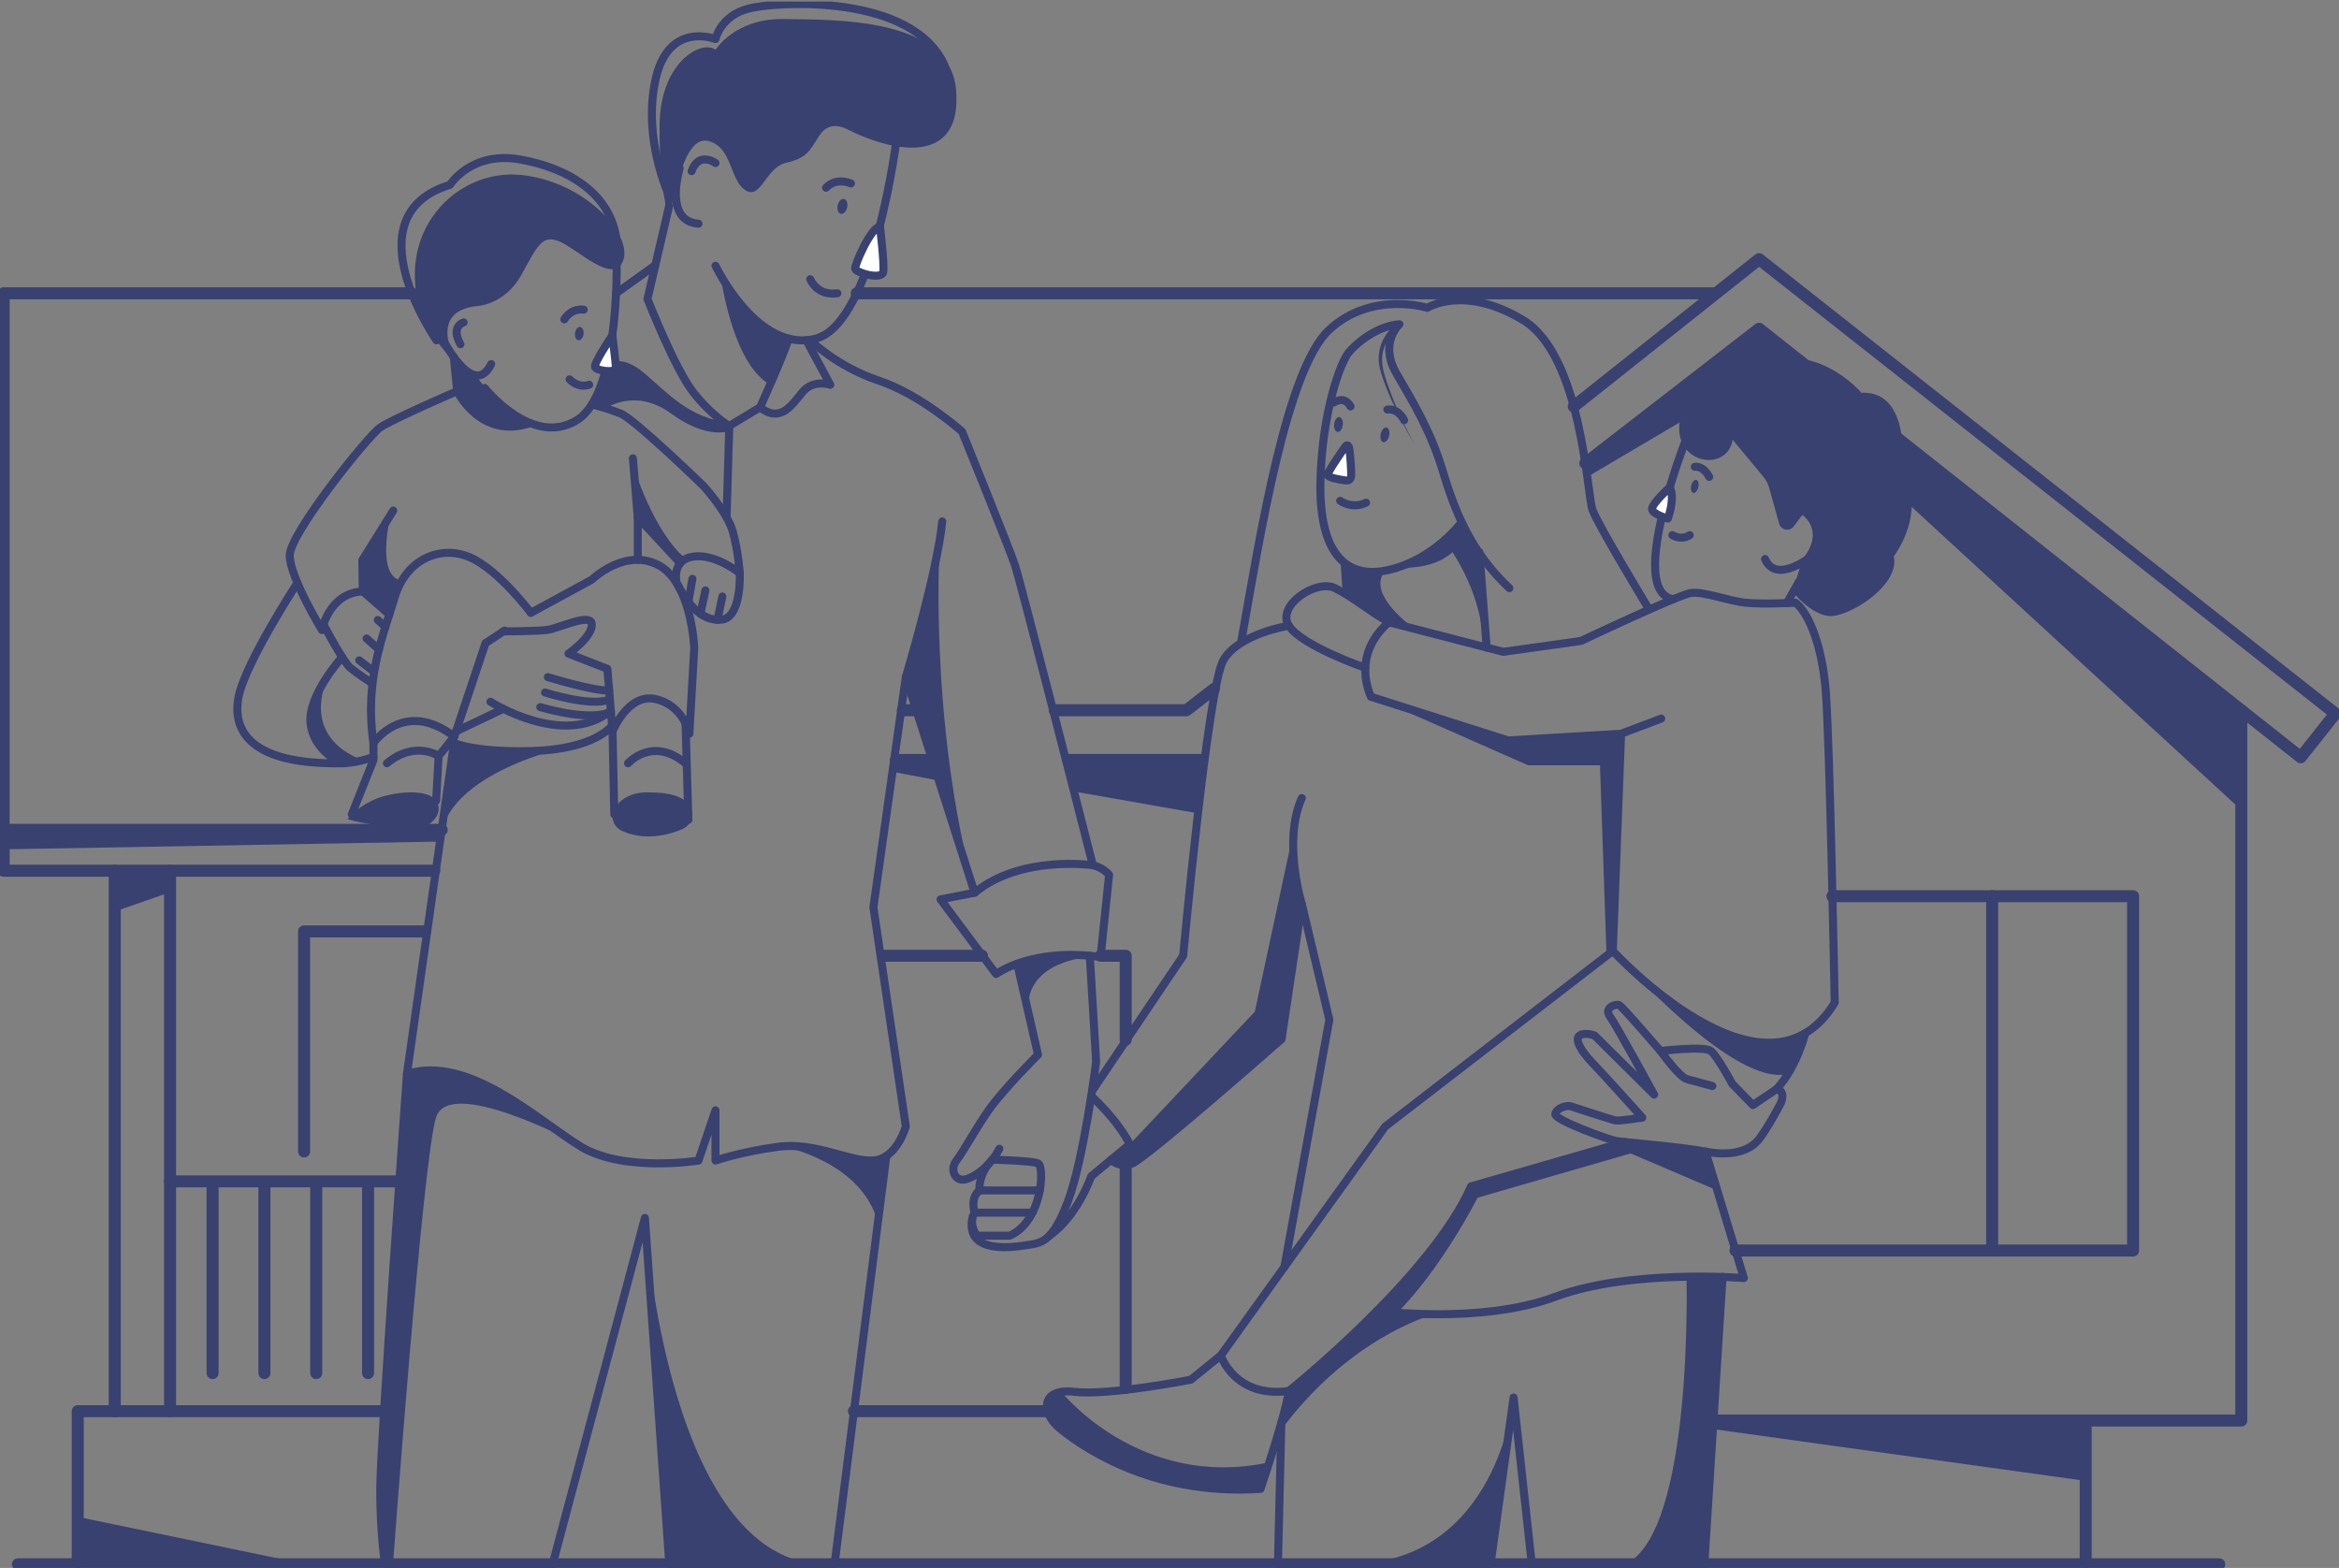 <svg width="1168" height="783" viewBox="0 0 1168 783" fill="none" xmlns="http://www.w3.org/2000/svg">
<rect x="0" y="0" width="1168" height="783" fill="#808080" stroke="none"/>
<g clip-path="url(#clip0_1121_37)">
<path d="M447.977 67.686C447.977 67.686 436.555 161.403 407.438 169.08C378.322 176.758 357.291 132.723 357.291 132.723" stroke="#384170" stroke-width="4" stroke-linecap="round" stroke-linejoin="round"/>
<path d="M334.089 103.086L323.316 149.284C323.316 149.284 337.067 184.429 346.366 196.149C355.665 207.868 364.164 212.709 364.164 212.709L379.529 203.42C379.529 203.42 391.46 177.182 393.784 169.093" stroke="#384170" stroke-width="4" stroke-linecap="round" stroke-linejoin="round"/>
<path d="M333.919 109.212C333.919 109.212 328.987 93.136 329.388 62.026C329.788 30.916 350.418 19.609 357.291 24.863C357.291 24.863 366.996 9.108 391.26 9.514C415.524 9.92 474.164 8.302 477.397 44.659C480.63 81.016 449.493 77.781 422.803 64.45C422.803 64.45 414.311 59.505 409.155 67.686C403.999 75.866 402.786 78.896 392.473 81.32C382.161 83.743 380.038 100.104 372.152 94.954C364.267 89.803 365.783 73.442 353.651 70.412C341.519 67.382 336.903 97.941 333.919 109.212Z" fill="#384170"/>
<path d="M359.857 137.492C359.857 137.492 365.31 181.254 384.582 192.161L395.385 169.486C395.385 169.486 374.1 163.215 359.857 137.492Z" fill="#384170"/>
<path d="M357.285 81.416C357.285 81.416 348.999 75.357 345.359 85.458" stroke="#384170" stroke-width="4" stroke-linecap="round" stroke-linejoin="round"/>
<path d="M339.396 84.046C339.396 84.046 331.201 110.406 348.793 111.714" stroke="#384170" stroke-width="4" stroke-linecap="round" stroke-linejoin="round"/>
<path d="M402.634 169.892L414.614 192.161C414.614 192.161 406.122 189.21 400.663 195.876C395.203 202.541 389.647 211.328 379.535 203.45" stroke="#384170" stroke-width="4" stroke-linecap="round" stroke-linejoin="round"/>
<path d="M238.392 152.822C238.392 152.822 252.04 152.156 260.23 137.492C268.419 122.828 270.542 116.768 279.641 120.707C288.74 124.645 306.331 142.521 311.184 130.099C316.036 117.677 292.682 90.712 260.23 87.379C227.777 84.046 196.234 115.986 210.792 157.882C210.792 157.882 218.374 173.728 227.88 180.793C227.886 180.793 212.721 155.343 238.392 152.822Z" fill="#384170"/>
<path d="M307.853 125.251C307.853 125.251 310.583 195.846 288.139 209.783C265.695 223.72 242.038 193.725 242.038 193.725" stroke="#384170" stroke-width="4" stroke-linecap="round" stroke-linejoin="round"/>
<path d="M221.407 169.977C221.407 169.977 236.572 199.578 245.271 181.806" stroke="#384170" stroke-width="4" stroke-linecap="round" stroke-linejoin="round"/>
<path d="M226.594 178.297L228.292 195.337C228.292 195.337 239.994 219.739 264.773 211.273" stroke="#384170" stroke-width="4" stroke-linecap="round" stroke-linejoin="round"/>
<path d="M231.525 161.003C231.525 161.003 224.853 162.821 229.906 171.91" stroke="#384170" stroke-width="4" stroke-linecap="round" stroke-linejoin="round"/>
<path d="M228.292 195.336C228.292 195.336 195.93 209.292 189.864 213.473C183.799 217.654 144.673 266.439 144.673 277.347C144.673 288.254 160.748 314.613 160.748 314.613C160.748 314.613 164.187 296.131 181.172 295.319L180.917 279.771L196.385 254.975" stroke="#384170" stroke-width="4" stroke-linecap="round" stroke-linejoin="round"/>
<path d="M161.506 311.868C161.506 311.868 171.472 330.653 174.912 333.495C178.351 336.337 185.424 340.972 185.424 340.972" stroke="#384170" stroke-width="4" stroke-linecap="round" stroke-linejoin="round"/>
<path d="M265.082 306.027C265.082 306.027 249.111 284.618 234.753 278.353C220.394 272.087 203.009 278.759 197.144 298.149C191.278 317.54 181.882 339.554 186.48 371.064C186.48 371.064 201.796 348.644 226.867 367.834L242.438 321.176L249.517 316.528L251.943 314.886" stroke="#384170" stroke-width="4" stroke-linecap="round" stroke-linejoin="round"/>
<path d="M181.178 295.32L194.396 306.875" stroke="#384170" stroke-width="4" stroke-linecap="round" stroke-linejoin="round"/>
<path d="M295.546 201.96C300.444 203.183 305.261 204.709 309.97 206.529C316.849 209.274 351.425 242.807 351.425 242.807C351.425 242.807 362.95 255.532 365.777 265.022C368.604 274.511 369.417 286.23 369.417 286.23C369.417 286.23 357.285 276.335 346.166 277.953C335.047 279.571 337.874 291.078 337.874 291.078" stroke="#384170" stroke-width="4" stroke-linecap="round" stroke-linejoin="round"/>
<path d="M265.082 306.027L295.539 289.466C295.539 289.466 312.093 273.408 328.775 282.194C345.456 290.981 346.669 323.575 346.669 323.575L344.243 366.422C344.243 366.422 341.513 352.485 327.562 349.153C313.61 345.82 305.876 365.211 305.876 365.211L303.298 334.004L283.887 326.417C283.887 326.417 295.667 318.212 295.539 311.874C295.412 305.536 278.731 314.013 272.968 314.619C267.205 315.225 251.3 315.328 251.3 315.328" stroke="#384170" stroke-width="4" stroke-linecap="round" stroke-linejoin="round"/>
<path d="M305.033 354.916C281.485 373.912 244.919 350.438 244.919 350.438" stroke="#384170" stroke-width="4" stroke-linecap="round" stroke-linejoin="round"/>
<path d="M273.575 338.143C273.575 338.143 296.019 345.044 304.196 344.869" stroke="#384170" stroke-width="4" stroke-linecap="round" stroke-linejoin="round"/>
<path d="M272.167 345.82C272.167 345.82 294.812 353.092 304.202 349.365" stroke="#384170" stroke-width="4" stroke-linecap="round" stroke-linejoin="round"/>
<path d="M173.486 409.039C178.952 402.827 186.301 398.571 194.414 396.92C208.087 394.09 218.199 396.114 219.005 402.98C219.812 409.845 210.919 413.481 210.919 413.481C210.919 413.481 187.796 413.481 173.486 409.039Z" fill="#384170"/>
<path d="M310.638 414.947C309.561 414.475 308.603 413.772 307.83 412.888C307.056 412.003 306.488 410.96 306.165 409.831C305.842 408.702 305.772 407.516 305.96 406.357C306.148 405.198 306.589 404.094 307.253 403.125C309.843 399.356 314.611 395.672 323.322 395.684C334.847 395.684 341.01 397.732 344.079 402.01C344.779 403.008 345.244 404.15 345.441 405.352C345.638 406.554 345.561 407.784 345.216 408.952C344.871 410.121 344.266 411.196 343.448 412.098C342.63 413.001 341.618 413.708 340.488 414.166C333.628 417.008 321.975 420.068 310.638 414.947Z" fill="#384170"/>
<path d="M175.676 406.694L186.486 379.548V371.064" stroke="#384170" stroke-width="4" stroke-linecap="round" stroke-linejoin="round"/>
<path d="M217.78 399.877L219.042 377.53L226.873 367.834" stroke="#384170" stroke-width="4" stroke-linecap="round" stroke-linejoin="round"/>
<path d="M306.744 406.695L305.882 365.211" stroke="#384170" stroke-width="4" stroke-linecap="round" stroke-linejoin="round"/>
<path d="M343.747 409.445L342.333 361.357" stroke="#384170" stroke-width="4" stroke-linecap="round" stroke-linejoin="round"/>
<path d="M313.61 381.165C313.61 381.165 325.742 367.428 342.326 381.165" stroke="#384170" stroke-width="4" stroke-linecap="round" stroke-linejoin="round"/>
<path d="M219.042 377.53C219.042 377.53 207.158 369.549 193.207 381.165" stroke="#384170" stroke-width="4" stroke-linecap="round" stroke-linejoin="round"/>
<path d="M269.783 353.116C269.783 353.116 291.773 359.848 303.34 356.146" stroke="#384170" stroke-width="4" stroke-linecap="round" stroke-linejoin="round"/>
<path d="M148.519 291.078C148.519 291.078 122.338 331.247 119.105 348.129C115.872 365.01 125.171 381.971 170.866 381.165C170.866 381.165 156.714 375.487 155.094 361.363C153.475 347.238 170.866 328.156 170.866 328.156" stroke="#384170" stroke-width="4" stroke-linecap="round" stroke-linejoin="round"/>
<path d="M170.866 381.165C170.866 381.165 177.581 381.22 186.486 378.014" stroke="#384170" stroke-width="4" stroke-linecap="round" stroke-linejoin="round"/>
<path d="M162.998 340.16C162.998 340.16 149.847 367.61 181.081 379.663C181.081 379.663 174.342 384.159 166.413 378.699C166.413 378.699 143.405 363.284 162.998 340.16Z" fill="#384170"/>
<path d="M251.307 353.964L227.752 365.211" stroke="#384170" stroke-width="4" stroke-linecap="round" stroke-linejoin="round"/>
<path d="M369.417 286.23C369.417 286.23 370.43 308.45 360.318 309.462C350.206 310.474 343.012 301.088 338.42 292.041" stroke="#384170" stroke-width="4" stroke-linecap="round" stroke-linejoin="round"/>
<path d="M343.746 300.604L345.767 289.06" stroke="#384170" stroke-width="4" stroke-linecap="round" stroke-linejoin="round"/>
<path d="M349.763 306.499L352.239 294.835" stroke="#384170" stroke-width="4" stroke-linecap="round" stroke-linejoin="round"/>
<path d="M358.28 309.523L360.732 297.883" stroke="#384170" stroke-width="4" stroke-linecap="round" stroke-linejoin="round"/>
<path d="M188.657 309.614L192.442 313.044" stroke="#384170" stroke-width="4" stroke-linecap="round" stroke-linejoin="round"/>
<path d="M183.046 318.855L189.228 324.333" stroke="#384170" stroke-width="4" stroke-linecap="round" stroke-linejoin="round"/>
<path d="M179.407 329.78L186.486 335.216" stroke="#384170" stroke-width="4" stroke-linecap="round" stroke-linejoin="round"/>
<path d="M327.252 132.426L307.629 146.46" stroke="#384170" stroke-width="4" stroke-linecap="round" stroke-linejoin="round"/>
<path d="M302.521 184.508C302.521 184.508 308.46 177.921 319.985 187.489C331.511 197.057 343.442 211.394 364.17 212.709L362.811 258.356" stroke="#384170" stroke-width="4" stroke-linecap="round" stroke-linejoin="round"/>
<path d="M404.599 169.892C404.599 169.892 417.944 183.12 438.872 190.089C459.8 197.057 480.424 215.539 480.424 215.539C480.424 215.539 503.778 273.105 506.811 282.194C509.844 291.284 545.736 432.066 545.736 432.066C545.736 432.066 509.747 426.812 486.696 445.803L452.32 338.142C452.32 338.142 468.092 285.424 470.518 260.38" stroke="#384170" stroke-width="4" stroke-linecap="round" stroke-linejoin="round"/>
<path d="M452.326 338.143L436.142 453.075L452.32 562.547C452.32 562.547 447.874 578.708 436.142 579.514C424.411 580.32 407.432 570.224 388.828 572.648C370.224 575.072 357.285 579.562 357.285 579.562V554.469L348.793 579.562C348.793 579.562 311.59 585.573 290.159 572.648C268.728 559.723 234.352 526.595 203.21 536.291L226.715 371.064" stroke="#384170" stroke-width="4" stroke-linecap="round" stroke-linejoin="round"/>
<path d="M224.914 370.264C224.914 370.264 234.31 375.839 265.283 375.063C297.365 374.252 305.645 362.338 305.645 362.338" stroke="#384170" stroke-width="4" stroke-linecap="round" stroke-linejoin="round"/>
<path d="M339.7 281.219L318.469 258.356L316.042 228.87" stroke="#384170" stroke-width="4" stroke-linecap="round" stroke-linejoin="round"/>
<path d="M318.469 258.356V279.565" stroke="#384170" stroke-width="4" stroke-linecap="round" stroke-linejoin="round"/>
<path d="M469.372 268.96C469.372 268.96 463.245 357.939 486.702 445.803L452.648 337.052C452.648 337.052 469.432 283.2 469.372 268.96Z" fill="#384170"/>
<path d="M486.702 445.803L469.675 449.136L497.415 486.402C497.415 486.402 515.309 473.071 549.582 477.919L553.828 436.914C553.828 436.914 551.402 433.478 545.742 432.066" stroke="#384170" stroke-width="4" stroke-linecap="round" stroke-linejoin="round"/>
<path d="M439.43 113.217C439.43 113.217 441.638 131.323 441.074 135.698C440.51 140.073 427.31 136.147 427.031 134.183C426.752 132.22 434.972 113.302 439.43 113.217Z" fill="white" stroke="#384170" stroke-width="4" stroke-linecap="round" stroke-linejoin="round"/>
<path d="M507.933 481.251L518.342 526.698C518.342 526.698 500.751 544.271 493.775 554.269C486.799 564.268 481.037 575.175 477.7 579.417C474.364 583.658 476.487 589.112 480.733 589.112C484.979 589.112 494.181 583.149 499.034 573.66" stroke="#384170" stroke-width="4" stroke-linecap="round" stroke-linejoin="round"/>
<path d="M495.516 579.114C495.516 579.114 515.006 579.574 518.342 580.962C521.679 582.349 520.805 609.611 504.227 617.083H487.703C487.703 617.083 483.257 610.823 486.696 605.57C486.696 605.57 484.27 598.098 489.123 594.462C489.129 594.462 488.152 586.585 495.516 579.114Z" stroke="#384170" stroke-width="4" stroke-linecap="round" stroke-linejoin="round"/>
<path d="M489.128 594.462H519.228" stroke="#384170" stroke-width="4" stroke-linecap="round" stroke-linejoin="round"/>
<path d="M486.702 605.57H515.57" stroke="#384170" stroke-width="4" stroke-linecap="round" stroke-linejoin="round"/>
<path d="M485.398 609.411C482.971 625.566 504.087 623.142 511.754 621.931C519.422 620.719 525.1 621.531 533.204 600.116C541.308 578.702 547.362 530.231 547.362 530.231L544.201 477.289" stroke="#384170" stroke-width="4" stroke-linecap="round" stroke-linejoin="round"/>
<path d="M544.917 547.337C544.917 547.337 558.074 559.117 564.14 571.436L544.917 587.391C544.917 587.391 538.05 607.388 524.001 617.083" stroke="#384170" stroke-width="4" stroke-linecap="round" stroke-linejoin="round"/>
<path d="M865.218 219.575L880.65 238.214C881.937 239.774 882.884 241.587 883.428 243.534L888.42 261.483C888.628 262.232 889.043 262.907 889.616 263.432C890.19 263.957 890.899 264.311 891.664 264.453C892.429 264.595 893.218 264.52 893.942 264.236C894.666 263.952 895.296 263.47 895.76 262.846L900.006 257.138C900.006 257.138 911.732 264.816 900.006 279.359L895.153 295.519C895.153 295.519 904.052 306.827 913.351 307.639C922.65 308.451 948.94 292.69 945.701 277.741C945.701 277.741 962.686 255.926 949.747 235.324C949.747 235.324 955.006 194.931 929.529 196.142C929.529 196.142 904.452 166.651 874.529 184.829C874.529 184.829 845.412 184.423 839.346 207.856C833.281 231.288 862.385 236.948 865.218 219.575Z" fill="#384170"/>
<path d="M809.508 366.423L805.365 474.889C805.365 474.889 881.39 557.699 916.172 500.739C916.172 500.739 913.745 370.664 911.719 345.214C909.693 319.764 902.014 304.815 896.555 300.979C896.555 300.979 880.486 301.888 871.684 300.979C862.882 300.07 850.757 295.223 844.387 296.132C838.018 297.04 789.49 320.067 789.49 320.067L750.668 325.52L693.648 310.765C693.648 310.765 674.844 324.309 684.549 347.941L753.095 369.755L809.508 366.423L829.526 358.848" stroke="#384170" stroke-width="4" stroke-linecap="round" stroke-linejoin="round"/>
<path d="M843.775 214.63C843.775 214.63 811.067 295.344 835.61 299.222" stroke="#384170" stroke-width="4" stroke-linecap="round" stroke-linejoin="round"/>
<path d="M892.284 301.173L898.374 290.375" stroke="#384170" stroke-width="4" stroke-linecap="round" stroke-linejoin="round"/>
<path d="M902.614 279.165C902.614 279.165 886.54 291.284 881.384 279.165" stroke="#384170" stroke-width="4" stroke-linecap="round" stroke-linejoin="round"/>
<path d="M742.388 323.375L738.737 275.735" stroke="#384170" stroke-width="4" stroke-linecap="round" stroke-linejoin="round"/>
<path d="M823.526 304.409C823.526 304.409 798.086 262.398 795.253 254.72C792.42 247.043 790 177.564 760.477 159.791C730.954 142.018 712.756 153.731 712.756 153.731C712.756 153.731 684.853 144.987 663.622 164.808C642.391 184.629 629.046 268.257 619.947 319.764" stroke="#384170" stroke-width="4" stroke-linecap="round" stroke-linejoin="round"/>
<path d="M237.737 187.435C237.737 187.435 249.396 206.401 265.834 211.673C265.834 211.673 240.964 221.89 228.147 193.919L227.886 180.793C227.886 180.793 231.817 185.999 237.737 187.435Z" fill="#384170"/>
<path d="M729.905 260.707C729.905 260.707 716.371 279.231 693.739 284.552C671.107 289.872 658.557 274.923 659.376 240.177C660.195 205.432 669.488 180.793 673.534 175.946C677.58 171.098 687.685 162.821 698.804 161.912C698.804 161.912 688.492 171.304 697.288 186.453C706.084 201.602 714.576 215.691 720.339 234.851C726.101 254.011 733.987 275.226 753.701 293.708" stroke="#384170" stroke-width="4" stroke-linecap="round" stroke-linejoin="round"/>
<path d="M681.771 333.495C681.771 333.495 650.076 322.588 643.604 312.492C637.132 302.397 657.356 289.06 666.655 293.708C675.954 298.355 683.439 305.009 693.648 310.765" stroke="#384170" stroke-width="4" stroke-linecap="round" stroke-linejoin="round"/>
<path d="M669.324 279.165L670.47 295.78L692.684 311.535L695.049 311.117L706.52 314.086C706.52 314.086 681.34 296.616 691.895 284.927C687.95 285.917 683.82 285.908 679.879 284.902C675.938 283.896 672.31 281.924 669.324 279.165Z" fill="#384170"/>
<path d="M696.978 283.328C696.978 283.328 714.776 285.436 725.288 275.735C725.288 275.735 740.866 298.155 740.556 322.903L743.947 323.781C743.947 323.781 742.697 322.369 742.382 314.086C742.067 305.803 738.742 277.535 738.742 277.535L730.45 261.846C730.45 261.846 718.015 279.559 696.978 283.328Z" fill="#384170"/>
<path d="M643.598 312.492C643.598 312.492 618.527 316.364 610.842 329.78C603.156 343.196 590.824 477.289 590.824 477.289L545.33 544.829" stroke="#384170" stroke-width="4" stroke-linecap="round" stroke-linejoin="round"/>
<path d="M554.896 579.114C554.896 579.114 558.481 583.355 565.153 581.131C571.826 578.908 639.958 518.918 639.958 518.918L650.07 451.457C650.07 451.457 640.365 419.947 650.07 398.538" stroke="#384170" stroke-width="4" stroke-linecap="round" stroke-linejoin="round"/>
<path d="M195.154 256.962C195.154 256.962 187.226 287.927 200.68 290.005L194.972 305.094L191.684 304.488L182.07 296.089L180.923 279.728L195.154 256.962Z" fill="#384170"/>
<path d="M316.376 232.912C316.376 232.912 326.045 265.409 342.46 279.049L339.166 281.922L332.081 273.038L319.342 259.313L316.376 232.912Z" fill="#384170"/>
<path d="M334.234 97.88C334.234 97.88 320.889 70.109 327.246 40.114C333.603 10.12 357.285 19.512 357.285 19.512C357.285 19.512 359.711 7.896 373.869 4.26C388.027 0.624 455.553 -3.212 471.628 32.54" stroke="#384170" stroke-width="4" stroke-linecap="round" stroke-linejoin="round"/>
<path d="M217.98 169.977C217.98 169.977 174.505 107.679 224.653 92.324C224.653 92.324 235.286 75.387 259.49 79.599C283.693 83.81 305.433 96.771 307.963 120.586" stroke="#384170" stroke-width="4" stroke-linecap="round" stroke-linejoin="round"/>
<path d="M887.177 543.865L875.318 551.845L865.005 541.241C865.005 541.241 857.726 527.607 854.39 524.88C851.054 522.154 829.216 524.88 829.216 524.88C829.216 524.88 810.212 502.763 808.592 501.951C806.972 501.139 800.706 503.163 803.945 507.611C807.185 512.058 825.983 546.592 825.983 546.592L796.26 517.1C796.26 517.1 791.407 515.282 788.781 517.1C786.154 518.918 789.387 524.777 795.047 530.637C800.706 536.497 820.117 558.105 820.117 558.105C820.117 558.105 808.392 559.923 806.572 559.517C804.752 559.111 786.148 553.057 784.328 552.451C782.508 551.845 777.255 553.257 776.649 556.287C776.042 559.317 803.539 569.212 807.179 569.818C810.818 570.424 840.541 572.848 851.66 575.072C862.779 577.296 873.498 575.678 878.757 568.406C884.016 561.135 889.269 550.834 889.269 550.834C889.269 550.834 892.029 544.974 887.177 543.865Z" stroke="#384170" stroke-width="4" stroke-linecap="round" stroke-linejoin="round"/>
<path d="M829.216 524.88C829.216 524.88 838.522 537.848 842.361 538.89C846.201 539.932 855.1 542.35 855.1 542.35" stroke="#384170" stroke-width="4" stroke-linecap="round" stroke-linejoin="round"/>
<path d="M805.365 474.889L691.731 562.547L609.629 676.873C609.629 676.873 616.507 698.281 643.598 694.645C643.598 694.645 714.776 637.685 734.587 592.445L811.413 570.315" stroke="#384170" stroke-width="4" stroke-linecap="round" stroke-linejoin="round"/>
<path d="M901.45 515.967C901.45 515.967 897.507 532.552 887.177 543.841" stroke="#384170" stroke-width="4" stroke-linecap="round" stroke-linejoin="round"/>
<path d="M643.598 694.652C642.384 702.668 637.532 718.726 633.819 730.245C631.393 737.881 629.446 743.528 629.446 743.528C573.639 747.164 538.456 720.908 529.151 713.23C521.265 706.704 519.761 696.657 529.97 695.052C532.113 694.755 534.287 694.755 536.43 695.052C553.415 697.088 594.663 688.992 594.663 688.992L609.628 676.873" stroke="#384170" stroke-width="4" stroke-linecap="round" stroke-linejoin="round"/>
<path d="M633.826 730.252C631.399 737.887 629.452 743.534 629.452 743.534C573.645 747.17 538.463 720.914 529.158 713.236C521.272 706.71 519.768 696.663 529.977 695.058C529.977 695.064 569.126 744.225 633.826 730.252Z" fill="#384170"/>
<path d="M650.077 451.457L663.828 509.222L641.378 632.668" stroke="#384170" stroke-width="4" stroke-linecap="round" stroke-linejoin="round"/>
<path d="M851.66 575.072L870.811 638.237C870.811 638.237 813.833 633.65 776.637 647.587C739.44 661.524 687.613 654.573 687.613 654.573" stroke="#384170" stroke-width="4" stroke-linecap="round" stroke-linejoin="round"/>
<path d="M203.21 536.291C203.21 536.291 189.864 721.386 189.864 743.867C189.864 766.348 192.291 781.182 192.291 781.182H275.94L322.042 608.199L334.234 781.182H416.731L442.596 577.265" stroke="#384170" stroke-width="4" stroke-linecap="round" stroke-linejoin="round"/>
<path d="M860.183 637.698L851.06 781.182H764.923L755.824 697.881L744.299 781.182H638.145L639.861 710.37" stroke="#384170" stroke-width="4" stroke-linecap="round" stroke-linejoin="round"/>
<path d="M842.167 637.57C842.167 637.57 845.74 765.985 811.419 781.182H851.054L860.838 637.722C860.838 637.722 844.12 637.54 842.167 637.57Z" fill="#384170"/>
<path d="M755.818 697.881C755.818 697.881 747.933 781.182 672.715 781.182H744.293L755.818 697.881Z" fill="#384170"/>
<path d="M714.272 656.931C714.272 656.931 672.417 668.504 638.145 716.278L639.358 712.127L644.92 693.567L686.484 655.719C686.484 655.719 699.368 655.67 714.272 656.931Z" fill="#384170"/>
<path d="M857.544 594.463L814.264 575.999L737.833 598.098C737.833 598.098 719.847 633.71 696.978 656.325L686.478 655.719C686.478 655.719 724.275 618.495 734.587 592.439L812.074 570.376L850.599 574.866L857.544 594.463Z" fill="#384170"/>
<path d="M809.654 479.288C809.654 479.288 866.413 543.362 892.86 536.248C892.86 536.248 898.86 524.026 902.79 515.137C902.79 515.137 871.981 540.344 809.654 479.288Z" fill="#384170"/>
<path d="M646.115 414.299L626.619 505.193L564.14 571.442L555.854 579.12C555.854 579.12 557.468 583.967 565.153 581.138C572.839 578.308 639.958 518.918 639.958 518.918L650.78 452.263C650.78 452.263 644.205 436.932 646.115 414.299Z" fill="#384170"/>
<path d="M687.922 349.013L763.104 382.177H798.972L802.247 477.289L805.438 472.914L809.478 367.235L753.095 369.755L687.922 349.856" fill="#384170"/>
<path d="M322.042 608.199C322.042 608.199 332.96 786.89 416.737 781.182H334.234L322.042 608.199Z" fill="#384170"/>
<path d="M286.574 570.382C286.574 570.382 224.44 537.302 217.768 557.905C211.095 578.507 196.24 781.182 196.24 781.182H192.291C192.291 781.182 189.155 740.244 189.864 733.027C190.574 725.81 203.21 537.702 203.21 537.702C203.21 537.702 210.64 531.715 226.739 536.024C242.838 540.332 281.23 567.116 286.574 570.382Z" fill="#384170"/>
<path d="M390.811 572.442C390.811 572.442 430.477 579.968 438.369 610.617L442.615 579.108C442.615 579.108 435.554 581.683 421.451 578.199C407.347 574.714 405.813 571.527 390.811 572.442Z" fill="#384170"/>
<path d="M699.459 162.93L699.326 163.021L698.901 163.306C698.525 163.572 697.979 163.984 697.318 164.56C695.49 166.156 693.937 168.042 692.72 170.141C691.907 171.543 691.279 173.044 690.852 174.607C690.369 176.357 690.136 178.166 690.16 179.982C690.204 181.945 690.493 183.895 691.022 185.787C691.537 187.804 692.144 189.78 692.842 191.761C693.539 193.743 694.249 195.706 694.995 197.627C695.377 198.591 695.759 199.536 696.135 200.475C696.511 201.414 696.924 202.329 697.306 203.238C698.089 205.056 698.859 206.783 699.623 208.425C700.388 210.067 701.109 211.606 701.795 213.03C704.537 218.708 706.551 222.405 706.551 222.405C706.551 222.405 704.403 218.769 701.455 213.2C700.715 211.8 699.927 210.285 699.114 208.668C698.301 207.05 697.458 205.335 696.608 203.553L695.335 200.826C694.93 199.893 694.512 198.954 694.079 198.009C693.26 196.1 692.447 194.149 691.701 192.167C690.955 190.186 690.251 188.162 689.663 186.187C689.018 184.195 688.622 182.131 688.486 180.042C688.297 176.266 689.136 172.509 690.913 169.171C691.614 167.84 692.443 166.58 693.387 165.408C694.112 164.502 694.9 163.65 695.747 162.857C696.293 162.339 696.866 161.849 697.464 161.391L697.955 161.027L698.143 160.9C698.409 160.719 698.737 160.651 699.053 160.712C699.369 160.772 699.648 160.955 699.829 161.221C700.01 161.487 700.078 161.814 700.018 162.13C699.958 162.446 699.774 162.725 699.508 162.906V162.906L699.459 162.93Z" fill="#384170"/>
<path d="M364.091 215.267C364.091 215.267 353.045 219.636 335.15 206.529C317.256 193.422 302.521 203.917 302.521 203.917L296.413 202.178L300.556 191.089L302.521 183.726C302.521 183.726 306.713 179.485 312.991 183.199C319.269 186.914 347.84 213.97 364.17 212.709L364.091 215.267Z" fill="#384170"/>
<path d="M291.032 371.064C291.032 371.064 224.992 383.226 220.061 417.723L226.576 371.943C226.576 371.943 266.477 381.771 291.032 371.064Z" fill="#384170"/>
<path d="M544.238 477.901C544.238 477.901 511.342 479.518 513.478 505.459L508.188 482.348C508.188 482.348 519.246 474.253 544.238 477.901Z" fill="#384170"/>
<path d="M673.776 223.95C673.552 222.489 672.63 221.805 671.78 223.017C668.602 227.549 663.015 235.705 663.015 237.148C663.015 238.444 668.256 239.408 672.017 239.935C673.994 240.208 674.783 238.887 674.728 236.905C674.653 232.572 674.335 228.247 673.776 223.95V223.95Z" fill="white" stroke="#384170" stroke-width="4" stroke-linecap="round" stroke-linejoin="round"/>
<path d="M833.838 243.292C833.838 243.292 824.97 251.491 824.97 254.114C824.97 256.738 832.856 258.962 832.856 258.962C832.856 258.962 836.635 249.036 833.838 243.292Z" fill="white" stroke="#384170" stroke-width="4" stroke-linecap="round" stroke-linejoin="round"/>
<path d="M305.779 167.517C305.779 167.517 307.453 181 307.599 183.726C307.744 186.453 297.741 185.241 297.135 183.272C296.528 181.303 304.566 169.335 305.779 167.517Z" fill="white" stroke="#384170" stroke-width="4" stroke-linecap="round" stroke-linejoin="round"/>
<path d="M693.677 217.644C694.145 215.633 693.58 213.783 692.415 213.513C691.25 213.243 689.926 214.654 689.458 216.665C688.99 218.676 689.556 220.526 690.721 220.796C691.886 221.067 693.209 219.656 693.677 217.644Z" fill="#384170"/>
<path d="M670.539 212.253C670.788 210.204 670.028 208.425 668.841 208.281C667.653 208.137 666.489 209.682 666.239 211.731C665.99 213.781 666.75 215.56 667.937 215.704C669.125 215.848 670.289 214.303 670.539 212.253Z" fill="#384170"/>
<path d="M666.127 201.008C666.127 201.008 671.204 197.221 674.389 202.978" stroke="#384170" stroke-width="4" stroke-linecap="round" stroke-linejoin="round"/>
<path d="M692.799 204.517C692.799 204.517 697.755 203.384 701.176 209.837" stroke="#384170" stroke-width="4" stroke-linecap="round" stroke-linejoin="round"/>
<path d="M669.244 250.091C669.244 250.091 675.098 254.472 682.147 251.03" stroke="#384170" stroke-width="4" stroke-linecap="round" stroke-linejoin="round"/>
<path d="M423.042 103.561C423.471 101.513 422.755 99.632 421.443 99.358C420.132 99.084 418.721 100.521 418.292 102.569C417.864 104.616 418.58 106.498 419.891 106.772C421.203 107.046 422.614 105.608 423.042 103.561Z" fill="#384170"/>
<path d="M291.409 166.884C291.646 165.052 290.888 163.444 289.716 163.292C288.543 163.14 287.399 164.502 287.162 166.334C286.924 168.166 287.682 169.774 288.854 169.926C290.027 170.078 291.171 168.716 291.409 166.884Z" fill="#384170"/>
<path d="M424.926 91.621C424.926 91.621 417.647 88.288 412.491 93.742" stroke="#384170" stroke-width="4" stroke-linecap="round" stroke-linejoin="round"/>
<path d="M404.599 139.443C404.599 139.443 407.839 147.866 418.151 146.46" stroke="#384170" stroke-width="4" stroke-linecap="round" stroke-linejoin="round"/>
<path d="M291.487 154.64C291.487 154.64 285.713 153.429 281.782 159.488" stroke="#384170" stroke-width="4" stroke-linecap="round" stroke-linejoin="round"/>
<path d="M284.427 189.447C284.427 189.447 288.533 194.088 294.211 192.131" stroke="#384170" stroke-width="4" stroke-linecap="round" stroke-linejoin="round"/>
<path d="M848.072 243.315C848.496 241.524 848.047 239.884 847.069 239.653C846.091 239.422 844.955 240.687 844.53 242.478C844.106 244.269 844.555 245.908 845.533 246.139C846.511 246.371 847.648 245.106 848.072 243.315Z" fill="#384170"/>
<path d="M846.316 233.112C846.316 233.112 850.453 232.3 853.486 238.16" stroke="#384170" stroke-width="4" stroke-linecap="round" stroke-linejoin="round"/>
<path d="M835.137 267.246C835.137 267.246 839.334 270.075 843.781 267.246" stroke="#384170" stroke-width="4" stroke-linecap="round" stroke-linejoin="round"/>
<path d="M8.947 781.182H1108.21" stroke="#384170" stroke-width="6" stroke-linecap="round" stroke-linejoin="round"/>
<path d="M205.648 146.46H1.82V434.817H216.858" stroke="#384170" stroke-width="6" stroke-linecap="round" stroke-linejoin="round"/>
<path d="M220.558 414.402H1.82" stroke="#384170" stroke-width="6" stroke-linecap="round" stroke-linejoin="round"/>
<path d="M427.814 146.46H856.222" stroke="#384170" stroke-width="6" stroke-linecap="round" stroke-linejoin="round"/>
<path d="M785.875 202.971L878.411 129.42L1166.18 356.351L1148.89 378.166L878.411 164.166L791.644 231.336" stroke="#384170" stroke-width="6" stroke-linecap="round" stroke-linejoin="round"/>
<path d="M526.677 354.685H592.492L606.141 344.081" stroke="#384170" stroke-width="6" stroke-linecap="round" stroke-linejoin="round"/>
<path d="M1119.22 354.685V709.376H855.106" stroke="#384170" stroke-width="6" stroke-linecap="round" stroke-linejoin="round"/>
<path d="M915.056 447.542H1065.18V624.488H866.649" stroke="#384170" stroke-width="6" stroke-linecap="round" stroke-linejoin="round"/>
<path d="M994.817 447.542V624.488" stroke="#384170" stroke-width="6" stroke-linecap="round" stroke-linejoin="round"/>
<path d="M440.795 477.289H490.384" stroke="#384170" stroke-width="6" stroke-linecap="round" stroke-linejoin="round"/>
<path d="M549.648 477.289H562.114V519.245" stroke="#384170" stroke-width="6" stroke-linecap="round" stroke-linejoin="round"/>
<path d="M562.114 579.114V693.064" stroke="#384170" stroke-width="6" stroke-linecap="round" stroke-linejoin="round"/>
<path d="M426.437 704.722H526.931" stroke="#384170" stroke-width="6" stroke-linecap="round" stroke-linejoin="round"/>
<path d="M533.349 379.529H600.226" stroke="#384170" stroke-width="6" stroke-linecap="round" stroke-linejoin="round"/>
<path d="M458.174 354.685H450.852" stroke="#384170" stroke-width="6" stroke-linecap="round" stroke-linejoin="round"/>
<path d="M466.775 379.529H447.364" stroke="#384170" stroke-width="6" stroke-linecap="round" stroke-linejoin="round"/>
<path d="M1041.52 709.376V780.388" stroke="#384170" stroke-width="6" stroke-linecap="round" stroke-linejoin="round"/>
<path d="M57.293 434.817V704.722" stroke="#384170" stroke-width="6" stroke-linecap="round" stroke-linejoin="round"/>
<path d="M191.897 704.722H38.822V780.388" stroke="#384170" stroke-width="6" stroke-linecap="round" stroke-linejoin="round"/>
<path d="M84.923 434.817V704.722" stroke="#384170" stroke-width="6" stroke-linecap="round" stroke-linejoin="round"/>
<path d="M84.923 589.948H199.697" stroke="#384170" stroke-width="6" stroke-linecap="round" stroke-linejoin="round"/>
<path d="M106.154 591.463V685.689" stroke="#384170" stroke-width="6" stroke-linecap="round" stroke-linejoin="round"/>
<path d="M132.038 591.463V685.689" stroke="#384170" stroke-width="6" stroke-linecap="round" stroke-linejoin="round"/>
<path d="M157.915 591.463V685.689" stroke="#384170" stroke-width="6" stroke-linecap="round" stroke-linejoin="round"/>
<path d="M183.799 591.463V685.689" stroke="#384170" stroke-width="6" stroke-linecap="round" stroke-linejoin="round"/>
<path d="M212.108 465.121H151.849V575.011" stroke="#384170" stroke-width="6" stroke-linecap="round" stroke-linejoin="round"/>
<path d="M792.639 238.159L881.39 185.774L1119.22 404.525L1120.02 355.321L878.411 164.166L791.99 231.07L792.639 238.159Z" fill="#384170"/>
<path d="M851.86 713.163L1041.52 739.529V710.685H853.28L851.86 713.163Z" fill="#384170"/>
<path d="M445.672 385.401L468.826 389.812V379.529H446.503L445.672 385.401Z" fill="#384170"/>
<path d="M532.3 379.529L536.334 395.26L598.237 406.161L602.126 379.529H532.3Z" fill="#384170"/>
<path d="M57.293 455.226L84.923 445.53V435.962H57.293V455.226Z" fill="#384170"/>
<path d="M219.509 420.262L1.444 424.14L1.062 413.463L220.085 414.402L219.509 420.262Z" fill="#384170"/>
<path d="M38.822 757.495L153.062 781.182H38.822V757.495Z" fill="#384170"/>
</g>
<defs>
<clipPath id="clip0_1121_37">
<rect width="1168" height="782.206" fill="white" transform="translate(0 0.794)"/>
</clipPath>
</defs>
</svg>
